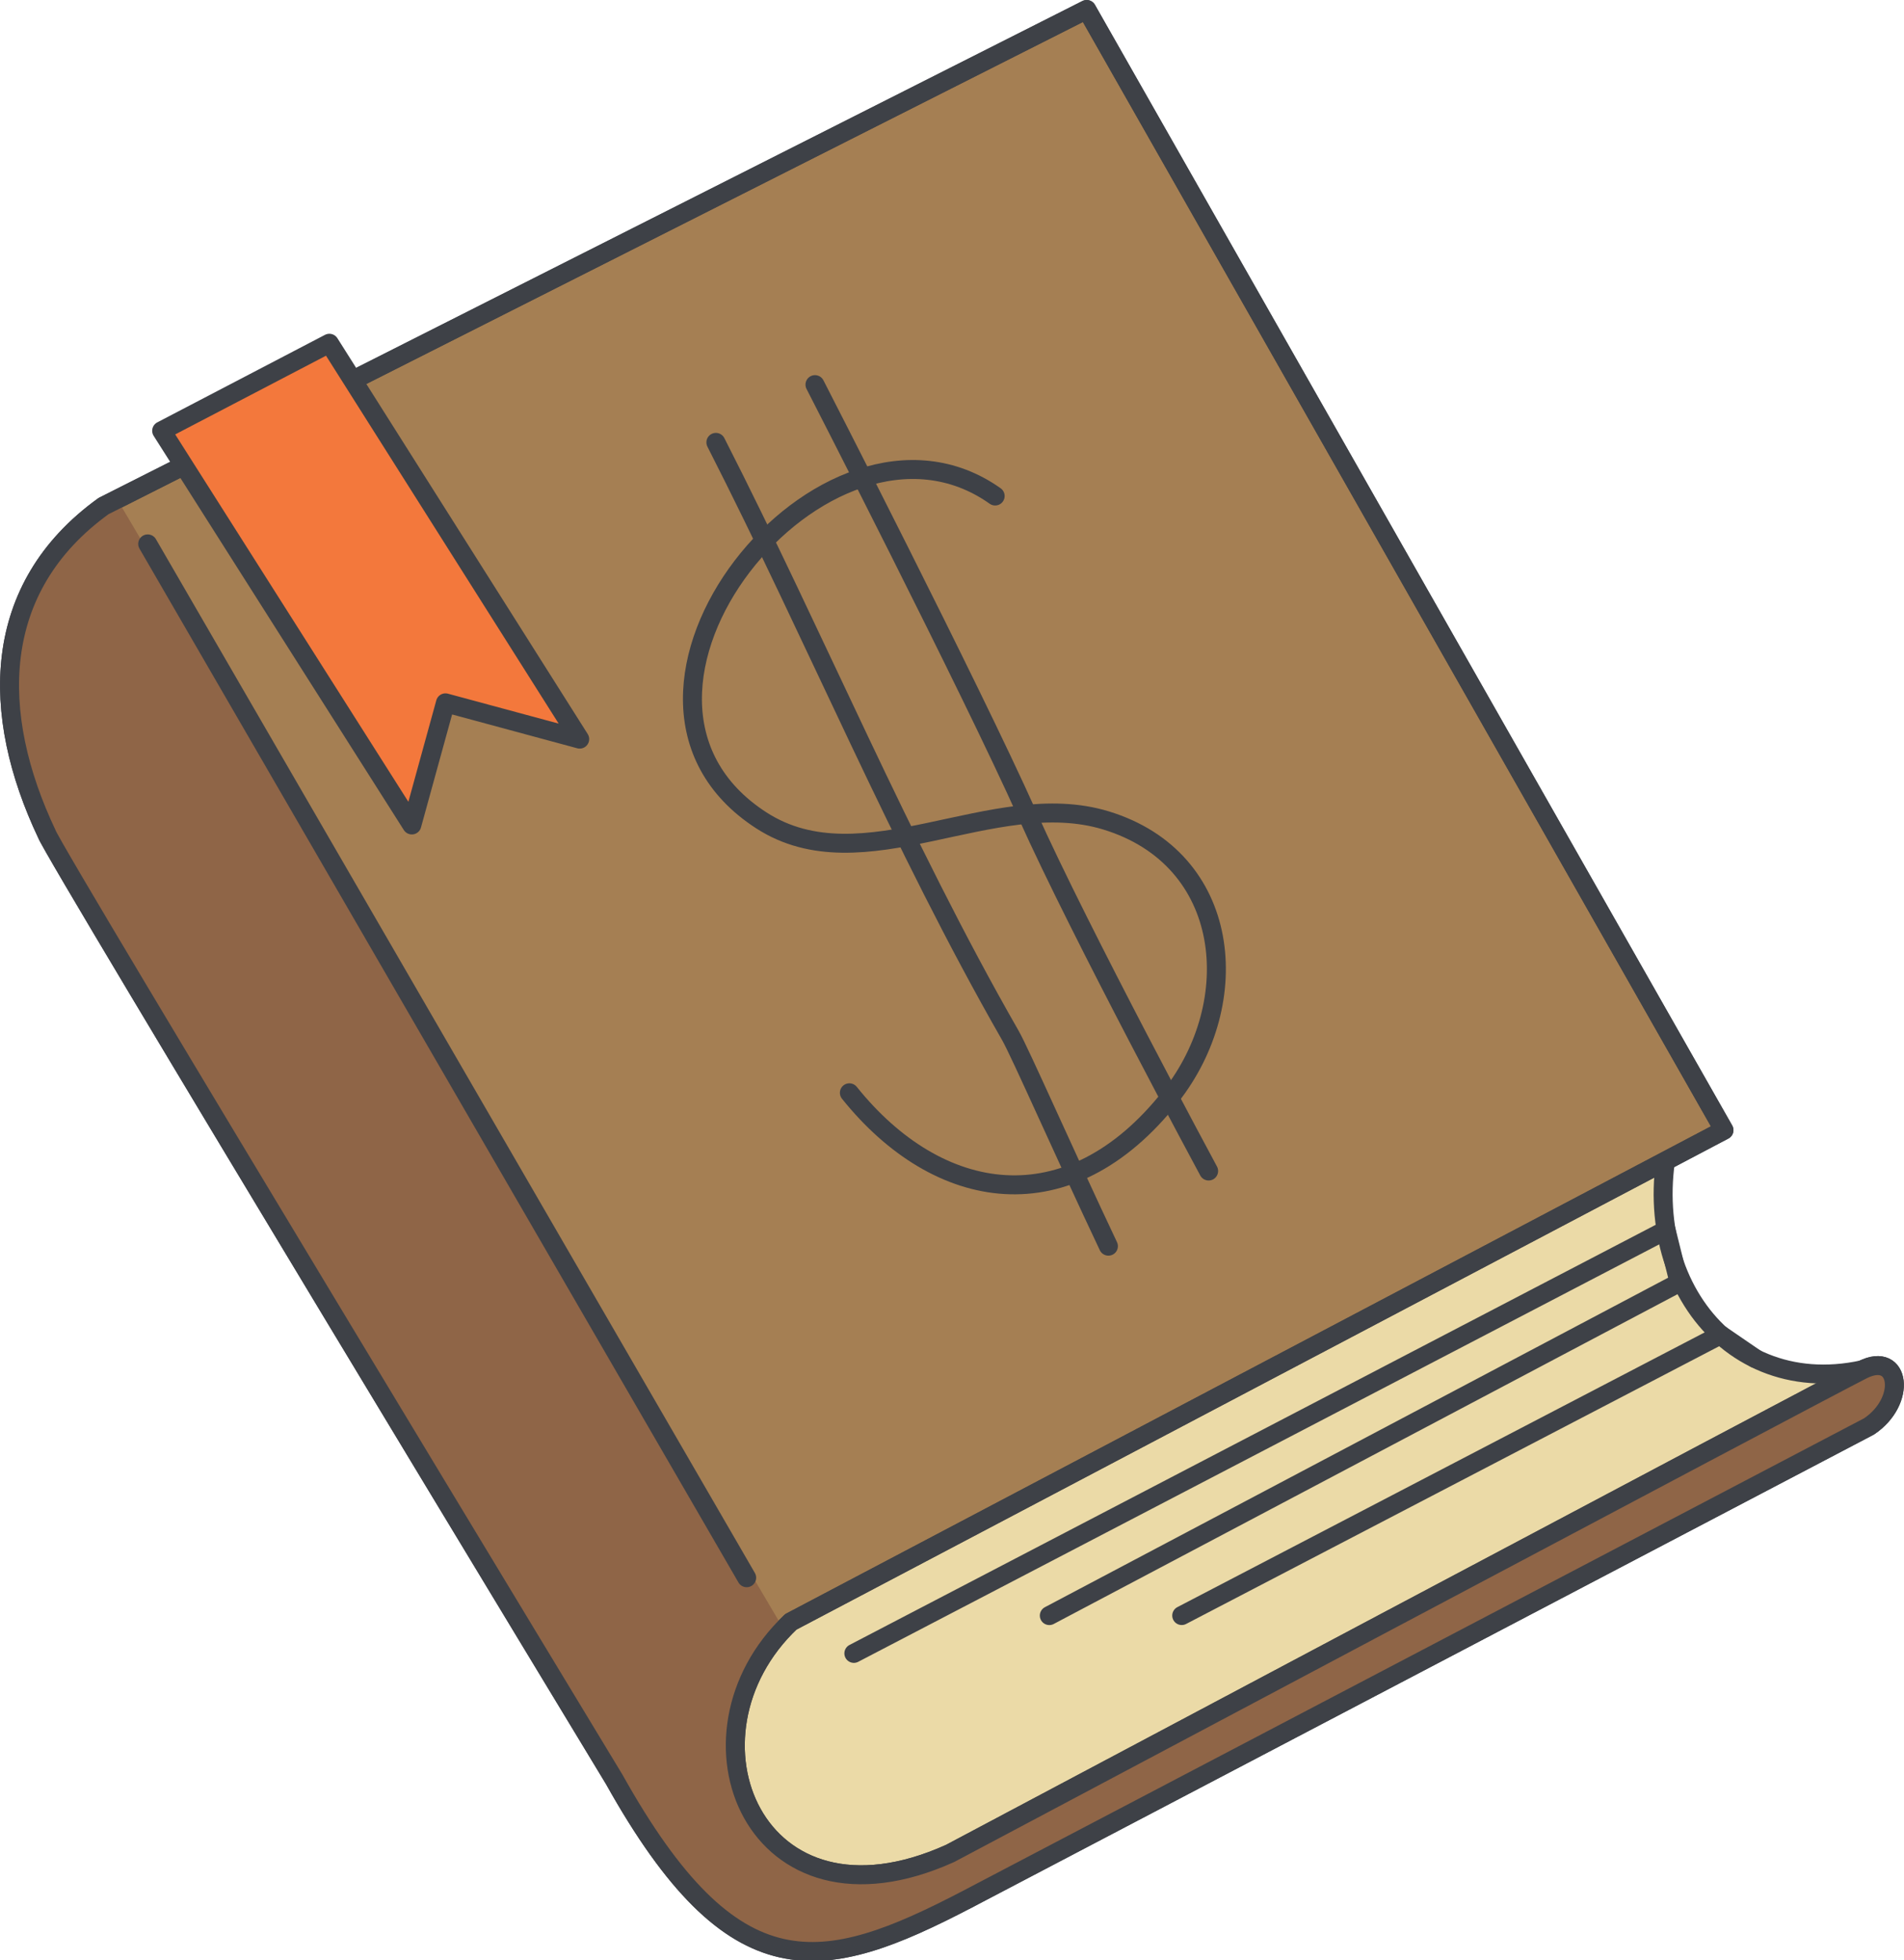 <svg xmlns="http://www.w3.org/2000/svg" height="206.646" width="200.675"><g stroke="#3e4147" stroke-linecap="round" stroke-linejoin="round" stroke-width="2"><path d="M196.319 144.389c-15.284 3.322-25.252-11.962-19.271-27.91L74.71 143.726l-5.981 32.562 7.975 15.949 10.775 13.367 14.473-5.4z" fill="#ebdaa7"/><path d="M181.699 119.137l-98.35 51.833c-12.626 11.961-3.809 33.713 16.791 24.41 0 0 92.192-49 96.179-50.991s4.652 3.322.664 5.98l-95.027 49.84c-15.284 7.975-24.588 9.968-37.214-12.626 0 0-59.143-97.686-59.808-99.679-5.98-12.626-5.98-25.917 5.981-34.556L114.532 1z" fill="#a57f53"/><path d="M104.886 52.287C87.041 39.633 59.851 73.313 80.241 86.48c10.719 6.922 24.452-3.627 36.342.011 13.254 4.055 14.661 19.13 6.8 29.1-10.741 13.629-24.524 11.254-33.862-.393" fill="none"/><path d="M75.452 46.634c10.58 20.757 19.462 42.313 31.03 62.506 1.054 1.841 5.622 12.261 10.34 22.227M85.896 40.546s16.326 31.8 22.382 45.334c5.605 12.527 19.107 37.563 19.107 37.563" fill="none"/></g><path d="M196.319 144.389c-3.987 1.993-96.179 50.991-96.179 50.991-20.167 9.107-29.028-11.542-17.545-23.637L12.346 52.626l-1.431.723c-11.961 8.639-11.961 21.93-5.981 34.556.665 1.993 59.808 99.679 59.808 99.679 12.626 22.594 21.93 20.6 37.214 12.626l95.027-49.839c3.988-2.66 3.323-7.976-.664-5.982z" fill="#8f6547"/><path d="M181.699 119.137l-98.35 51.833c-12.626 11.961-3.809 33.713 16.791 24.41 0 0 92.192-49 96.179-50.991s4.652 3.322.664 5.98l-95.027 49.84c-15.284 7.975-24.588 9.968-37.214-12.626 0 0-59.143-97.686-59.808-99.679-5.98-12.626-5.98-25.917 5.981-34.556L114.532 1zM15.567 57.335l63.13 108.983" fill="none" stroke="#3e4147" stroke-linecap="round" stroke-linejoin="round" stroke-width="2"/><path d="M17.039 45.411l26.367 41.553L46.95 74.09l14.148 3.824-26.384-41.73z" fill="#f3783c" stroke="#3e4147" stroke-linecap="round" stroke-linejoin="round" stroke-width="2"/><path d="M89.994 174.293l85.608-44.624 1.372 5.539-66.38 35.1M124.55 170.305l56.8-29.6 3.662 2.508" fill="none" stroke="#3e4147" stroke-linecap="round" stroke-linejoin="round" stroke-width="2"/></svg>
